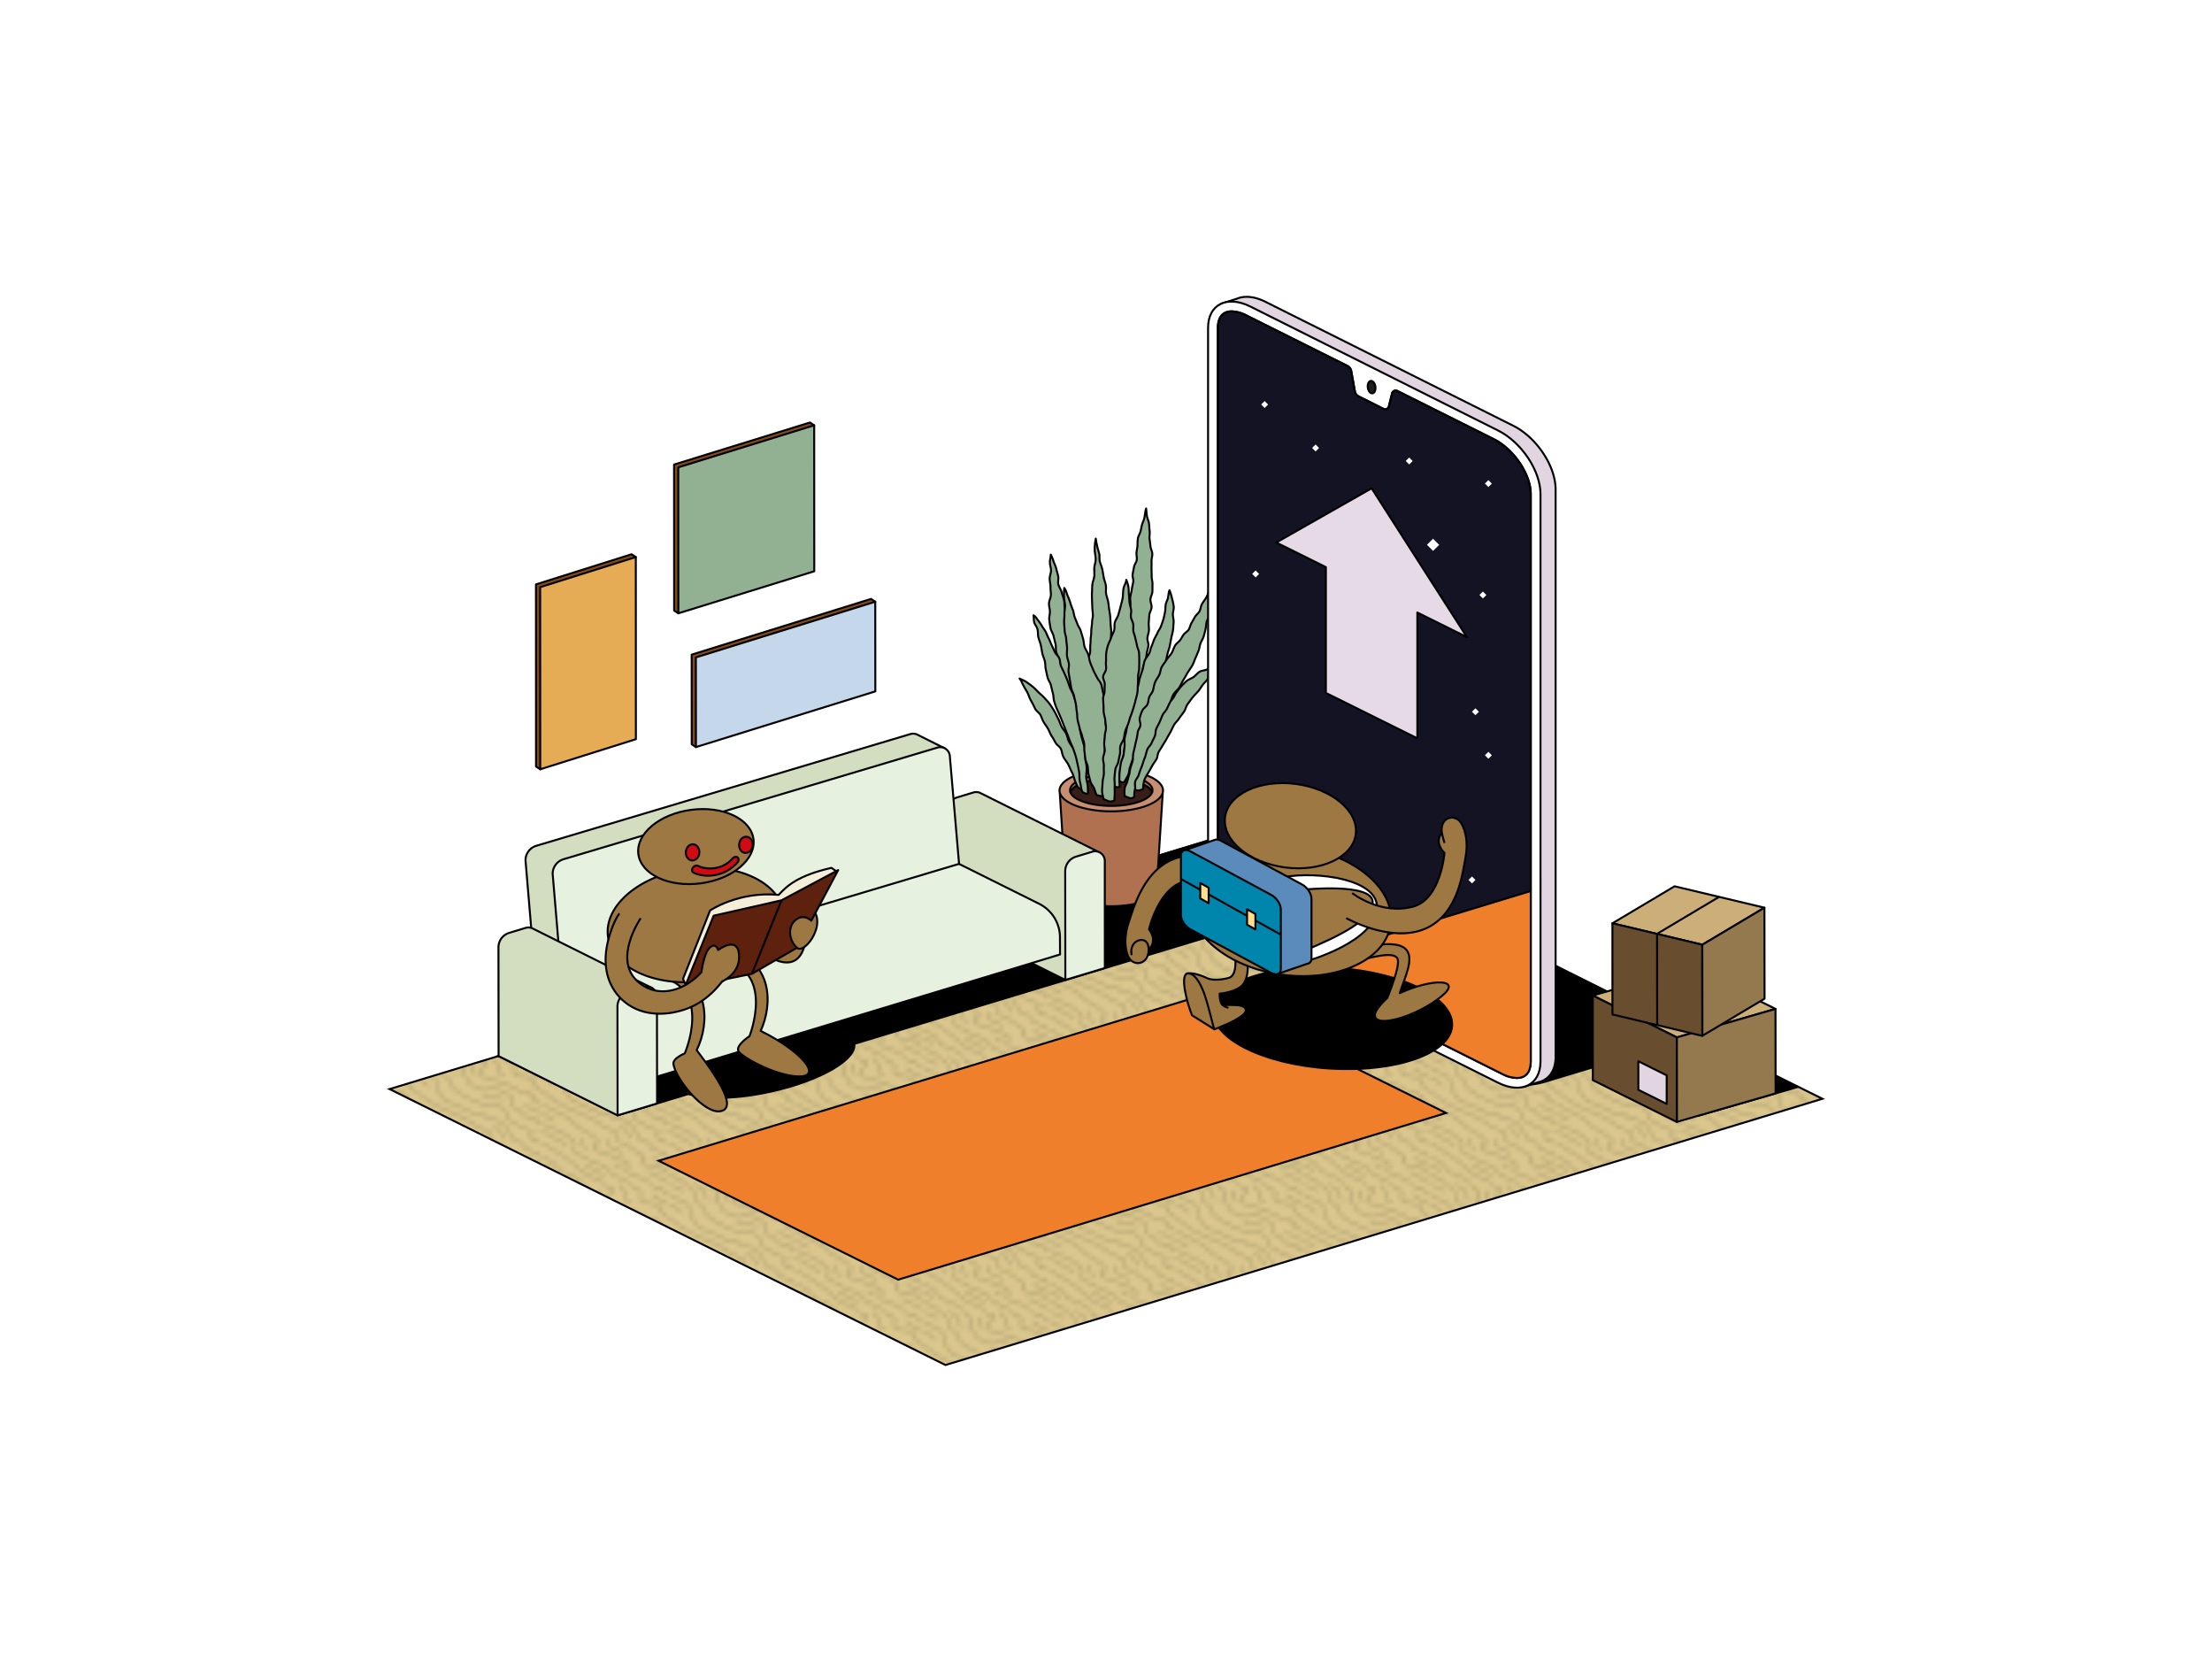 <svg xmlns="http://www.w3.org/2000/svg" xmlns:xlink="http://www.w3.org/1999/xlink" viewBox="0 0 2240.78 1683.13"><defs><style>.cls-1,.cls-17,.cls-2,.cls-3,.cls-36{fill:none;}.cls-1,.cls-10,.cls-11,.cls-12,.cls-13,.cls-14,.cls-15,.cls-17,.cls-18,.cls-19,.cls-20,.cls-22,.cls-24,.cls-25,.cls-26,.cls-27,.cls-28,.cls-29,.cls-3,.cls-30,.cls-31,.cls-32,.cls-33,.cls-34,.cls-35,.cls-36,.cls-37,.cls-5,.cls-7,.cls-8,.cls-9{stroke:#000;}.cls-1,.cls-11,.cls-15,.cls-20,.cls-3,.cls-5,.cls-7,.cls-8{stroke-miterlimit:10;}.cls-1,.cls-10,.cls-11,.cls-12,.cls-13,.cls-14,.cls-15,.cls-17,.cls-18,.cls-19,.cls-20,.cls-22,.cls-24,.cls-25,.cls-26,.cls-27,.cls-28,.cls-29,.cls-30,.cls-31,.cls-32,.cls-33,.cls-34,.cls-35,.cls-36,.cls-37,.cls-5,.cls-7,.cls-8,.cls-9{stroke-width:2px;}.cls-3,.cls-36{stroke-linecap:round;}.cls-3{stroke-width:0.5px;}.cls-4{isolation:isolate;}.cls-5{fill:#dbc78d;}.cls-6{opacity:0.19;mix-blend-mode:multiply;fill:url(#_10_dpi_20_2);}.cls-8{fill:#f07f2c;}.cls-9{fill:#af714f;}.cls-10,.cls-12,.cls-13,.cls-14,.cls-17,.cls-18,.cls-19,.cls-22,.cls-24,.cls-25,.cls-26,.cls-27,.cls-28,.cls-29,.cls-30,.cls-31,.cls-32,.cls-33,.cls-34,.cls-35,.cls-36,.cls-37,.cls-9{stroke-linejoin:round;}.cls-10{fill:#c88e72;}.cls-11{fill:#391d17;}.cls-12{fill:#d3ddbf;}.cls-13{fill:#e7f1e0;}.cls-14{fill:#9e7842;}.cls-15{fill:#d20a11;}.cls-16,.cls-28{fill:#92b193;}.cls-18{fill:#e0d5e0;}.cls-19,.cls-23{fill:#fff;}.cls-20{fill:#131324;}.cls-21{clip-path:url(#clip-path);}.cls-22{fill:#1d1d1b;}.cls-24{fill:#cbae78;}.cls-25{fill:#684e2f;}.cls-26{fill:#94794f;}.cls-27{fill:#884a16;}.cls-29{fill:#e6ab55;}.cls-30{fill:#c5d7ea;}.cls-31{fill:#f4eed8;}.cls-32{fill:#5d210d;}.cls-33{fill:#5a8bba;}.cls-34{fill:#0085ac;}.cls-35{fill:#ffdf8c;}.cls-37{fill:#e6dae7;}</style><pattern id="_10_dpi_20_2" data-name="10 dpi 20% 2" width="28.8" height="28.8" patternTransform="translate(-1503.89 4798.51) scale(4.43)" patternUnits="userSpaceOnUse" viewBox="0 0 28.8 28.8"><rect class="cls-2" width="28.8" height="28.8"/><path class="cls-3" d="M2.75,28.08c.37-.06.71.42,1,.62a3.32,3.32,0,0,1,1.61,2,3.61,3.61,0,0,0,.31,1.53,4.72,4.72,0,0,0,1.28.93c.65.45.51,1.81,1.16,2.26s1.23,1,1.9,1.37A34.67,34.67,0,0,0,14.4,39c1,.41,2.81-.26,3.69.3a10,10,0,0,1,1.71,1.07c.57.56.51,1.1.75,1.81s1.08.92,1.74,1.32a19.14,19.14,0,0,0,1.83,1c.56.27,1.25.4,1.77.7s.25.63,0,1-.48.53.1.83c.28.15.52.3.77.46"/><path class="cls-3" d="M20.75,29c.26.66,1.3.68,1.47,1.45.12.58-.58.82-.32,1.38s1.34.72,2,.84,2,.16,2.4.76c.3.42-.21.8.07,1.13s.87.23,1.14.52.11.39.25.53.55.17.75.47"/><path class="cls-3" d="M5.58,28c0,.8,1.64,1.38,2.07,2s0,1.37.51,2"/><path class="cls-3" d="M17.12,28.42c0,.07,0,.09,0,.14.29.56.94.8,1.14,1.47a1.57,1.57,0,0,1,0,.86c-.16,1,.58,1.15,1.3,1.62"/><path class="cls-3" d="M27.76,21.86c.59.76,1.82,1,2.63,1.49A3.68,3.68,0,0,1,32,25c.64,1,1.61,1.07,2.67,1.49A10,10,0,0,1,37,27.85c.53.4.91,1,1.47,1.34"/><path class="cls-3" d="M26.68,18.53c2.05.6,3.6,1.86,5.4,2.95A26.22,26.22,0,0,1,37,25.32a12.19,12.19,0,0,0,4,2.15c1.22.51,2.1,1.68,3.33,2.06"/><path class="cls-3" d="M26.76,13.78c1.33.5,2.43,1.57,3.81,2a11.41,11.41,0,0,1,4.59,2.72c1.06.93.49,1.1.25,2.11s2,1.35,2.78,1.93c1.36,1,3,1.26,4.45,2.1.81.48,1,1.22,1.68,1.69,1.07.71,2.43,1,3.49,1.75a4.81,4.81,0,0,0,1.95,1"/><path class="cls-3" d="M26.1,8.4c.06.46.39.65.79.95a47.71,47.71,0,0,0,6.26,3.47c2,1,2.34,2,4.24,3.22a14.8,14.8,0,0,1,3.24,2.17c1.32,1.42-.39.83-.72,1.76s3.3,1.71,3.73,1.92c1.23.58,2.85.9,3.94,1.71,1.3.95-.3.86,0,1.81.19.75,2.27,1.23,2.82,1.47A13.63,13.63,0,0,1,52.47,28,10.07,10.07,0,0,0,55,29.53"/><path class="cls-3" d="M28.16,7.22a17.72,17.72,0,0,1,2.21,1.69,28.8,28.8,0,0,0,6.93,3.57A24.26,24.26,0,0,1,42,15.14c1.07.68,2.26,1.07,3.37,1.66.68.36-.16,1.12.29,1.81s2.2.85,2.64,1.41c.85,1.1,3,1.39,3.34,2.82-.61.25-.52.61-.09,1,.85.74,2.42.53,3.44.91a13.38,13.38,0,0,1,2.34,1.55c1,.63,2,1.25,3.05,1.8"/><path class="cls-3" d="M26.05.61c.62-.11,1.61.86,2.11,1.17a26.84,26.84,0,0,0,2.89,1.56,3.54,3.54,0,0,1,1.84,1.25c.42.77-.18,1.82.37,2.4s1.51,2.44,2.37,2.73a38.07,38.07,0,0,1,6.45,3c.78.42,1.49-.78,1.88,0s.65.69,1.3.83a5.93,5.93,0,0,1,3.25,1.37,11.08,11.08,0,0,1,1.19,1.68c.36.61.43,1.34,1,1.78s1.92.29,2.24,1.2c.11.31,0,.31.23.55a6.63,6.63,0,0,0,1.17.65,11,11,0,0,0,1.19.59c.3.12.72.19.91.47"/><path class="cls-3" d="M27.84,16.16a11.69,11.69,0,0,0,1.36.72c.72.42,1.37.86,2.12,1.22s1.56,1.07,2.43,1.44"/><path class="cls-3" d="M24.88,22.58a5.7,5.7,0,0,0,1.53.74c.71.31,1.37.69,2.06,1,.31.15.65.14,1,.27s.72.64,1.17.83"/><path class="cls-3" d="M-1,21.86c.59.76,1.82,1,2.63,1.49A3.68,3.68,0,0,1,3.18,25c.64,1,1.61,1.07,2.67,1.49a10,10,0,0,1,2.31,1.33c.53.4.92,1,1.47,1.34"/><path class="cls-3" d="M-2.12,18.53c2.05.6,3.6,1.86,5.4,2.95a25.9,25.9,0,0,1,4.89,3.84,12.19,12.19,0,0,0,4,2.15c1.22.51,2.1,1.68,3.33,2.06"/><path class="cls-3" d="M-2,13.78c1.33.5,2.43,1.57,3.81,2a11.41,11.41,0,0,1,4.59,2.72c1.06.93.49,1.1.25,2.11s2,1.35,2.78,1.93c1.36,1,3,1.26,4.45,2.1.81.48,1,1.22,1.68,1.69,1.07.71,2.43,1,3.49,1.75a4.81,4.81,0,0,0,1.95,1"/><path class="cls-3" d="M-2.7,8.4c.06.46.39.65.79.95a47.71,47.71,0,0,0,6.26,3.47c2,1,2.34,2,4.24,3.22a14.8,14.8,0,0,1,3.24,2.17c1.32,1.42-.39.83-.72,1.76s3.3,1.71,3.73,1.92c1.23.58,2.85.9,3.94,1.71,1.3.95-.3.86-.05,1.81.19.75,2.27,1.23,2.82,1.47A13.63,13.63,0,0,1,23.67,28a10.07,10.07,0,0,0,2.56,1.57"/><path class="cls-3" d="M-.64,7.22A17.72,17.72,0,0,1,1.57,8.91,28.8,28.8,0,0,0,8.5,12.48a24.26,24.26,0,0,1,4.67,2.66c1.07.68,2.26,1.07,3.37,1.66.68.36-.16,1.12.29,1.81s2.2.85,2.64,1.41c.85,1.1,3,1.39,3.34,2.82-.61.25-.52.61-.09,1,.85.74,2.42.53,3.44.91a13.38,13.38,0,0,1,2.34,1.55c1,.63,2,1.25,3.05,1.8"/><path class="cls-3" d="M-2.75.61c.62-.11,1.61.86,2.12,1.17A25.78,25.78,0,0,0,2.25,3.34,3.54,3.54,0,0,1,4.09,4.59c.42.77-.18,1.82.37,2.4S6,9.43,6.83,9.72a38.07,38.07,0,0,1,6.45,3c.78.42,1.49-.78,1.88,0s.65.69,1.3.83a5.93,5.93,0,0,1,3.25,1.37,11.08,11.08,0,0,1,1.19,1.68c.36.61.43,1.34,1,1.78s1.92.29,2.24,1.2c.11.31,0,.31.23.55a6.63,6.63,0,0,0,1.17.65,12,12,0,0,0,1.19.59c.3.12.72.19.91.47"/><path class="cls-3" d="M2.75-.72c.37-.06.71.42,1,.62a3.32,3.32,0,0,1,1.61,2,3.64,3.64,0,0,0,.31,1.53,4.72,4.72,0,0,0,1.28.93c.65.45.51,1.8,1.16,2.26S9.3,7.61,10,8a34.67,34.67,0,0,0,4.43,2.13c1,.41,2.81-.26,3.69.3a10,10,0,0,1,1.71,1.07c.57.56.51,1.1.75,1.81s1.08.92,1.74,1.32,1.2.7,1.83,1,1.25.4,1.77.7.25.63,0,1-.48.53.1.83c.28.15.52.3.77.46"/><path class="cls-3" d="M9.5.32c.9.5,1.68,1.71,1,2.17s-.83.71,0,1.2c1.14.68.62,1.65,1.84,2.2.75.34,1.51.7,2.28,1a1.31,1.31,0,0,0,1.19,0,3.77,3.77,0,0,1,3.35.32A13.3,13.3,0,0,1,21,8.28a1.12,1.12,0,0,1,.62,1.07c-.08.64-.31,1,.18,1.49a4.54,4.54,0,0,0,1.37.79,1.71,1.71,0,0,1,.72.61c.11.23,0,.39.21.58s.79.21,1.07.35.63.39,1,.53a2,2,0,0,0,.59.12c.4.08.33.16.75.42"/><path class="cls-3" d="M15.21.61c1.06.65-.22,1-.9,2-.57.88-.49,1.09.53,1.37,1.41.38,4.56,1.41,5.93,1.94a6.16,6.16,0,0,1,1.76.92,2.72,2.72,0,0,0,2,.6,2.66,2.66,0,0,1,1.29.38c.33.31.14.82.47,1.21"/><path class="cls-3" d="M20.75.24c.26.66,1.3.68,1.47,1.45.12.58-.58.81-.32,1.38s1.34.72,2,.84,2,.16,2.4.76c.3.42-.21.8.07,1.13s.87.23,1.14.52c.14.14.11.39.25.53s.55.17.75.47"/><path class="cls-3" d="M-1,16.16a11.07,11.07,0,0,0,1.37.72c.71.42,1.36.86,2.11,1.22S4.08,19.17,5,19.54"/><path class="cls-3" d="M23.87,25.87c.3,0,.48.17.73.31.57.31,1.18.52,1.73.87s1.39.8,2.05,1.25a25.15,25.15,0,0,0,3.11,1.57"/><path class="cls-3" d="M5.58-.84c0,.8,1.64,1.38,2.07,2s0,1.37.51,2"/><path class="cls-3" d="M15,8.29a4.38,4.38,0,0,0,1.77.21,5.78,5.78,0,0,1,2.53.7"/><path class="cls-3" d="M17.12-.38c0,.07,0,.09,0,.14.29.56.94.8,1.14,1.47a1.57,1.57,0,0,1,0,.86c-.16,1,.58,1.15,1.3,1.61"/><path class="cls-3" d="M24.66,1.91c.57.43,1.13.87,1.72,1.28s1,.45,1.47.72c1,.49,2.78,1.18,3.19,2.25"/><path class="cls-3" d="M24.66,10.41c1.18,1,2.77,1.31,4,2.17a20.37,20.37,0,0,0,2.22,1.29"/><path class="cls-3" d="M14.33,18.41c.21.46.2,1,.56,1.43a5.09,5.09,0,0,0,1.55.81c.42.21.84.44,1.26.64"/><path class="cls-3" d="M8.41,18.12c0,.36.33.69.4,1.05.14.78,0,.89.6,1.49"/><path class="cls-3" d="M16,23.91a9.58,9.58,0,0,0,1.42,1"/><path class="cls-3" d="M17.45,15.45a3.56,3.56,0,0,1,1.26.91c.41.55.35,1.21,1,1.59"/><path class="cls-3" d="M-3.92,22.58a5.85,5.85,0,0,0,1.53.74c.71.31,1.37.69,2.06,1,.31.15.65.14,1,.27s.72.64,1.17.83"/><path class="cls-3" d="M9.41,24.25c.11.22.37.26.59.35a10.76,10.76,0,0,1,1.6.87,8.4,8.4,0,0,0,1.05.5c.3.14.53.42.84.53"/><path class="cls-3" d="M12.12,1.08c1.09.53.08,1.42.17,2.12"/><path class="cls-3" d="M-29.44,7.22a17.72,17.72,0,0,1,2.21,1.69,28.8,28.8,0,0,0,6.93,3.57,24.26,24.26,0,0,1,4.67,2.66c1.07.68,2.26,1.07,3.37,1.66.68.36-.16,1.12.29,1.81s2.2.85,2.64,1.41c.85,1.1,3,1.39,3.34,2.82-.61.25-.52.61-.09,1,.85.74,2.42.53,3.45.91A13.68,13.68,0,0,1-.3,26.29c1,.63,2,1.25,3.05,1.8"/><path class="cls-3" d="M-4.93,25.87c.3,0,.48.17.73.31.57.31,1.18.52,1.73.87s1.39.8,2.05,1.25a25.15,25.15,0,0,0,3.11,1.57"/><path class="cls-3" d="M-4.14,1.91c.57.43,1.13.87,1.72,1.28a15.56,15.56,0,0,0,1.48.72C0,4.4,1.83,5.09,2.24,6.16"/><path class="cls-3" d="M-4.14,10.41c1.18,1,2.77,1.31,4,2.17a20.37,20.37,0,0,0,2.22,1.29"/><path class="cls-3" d="M27.76-6.94c.59.76,1.82,1,2.63,1.49A3.68,3.68,0,0,1,32-3.77c.64,1,1.61,1.07,2.67,1.49A9.64,9.64,0,0,1,37-.95c.53.4.91,1,1.47,1.34"/><path class="cls-3" d="M26.68-10.27c2.05.6,3.6,1.86,5.4,2.95A26.22,26.22,0,0,1,37-3.48a12,12,0,0,0,4,2.14C42.15-.82,43,.35,44.26.73"/><path class="cls-3" d="M26.76-15c1.33.5,2.43,1.57,3.81,2a11.41,11.41,0,0,1,4.59,2.72c1.06.93.49,1.1.25,2.1s2,1.36,2.78,1.94c1.36,1,3,1.26,4.45,2.1.81.48,1,1.22,1.68,1.69,1.07.71,2.43,1,3.49,1.75a4.81,4.81,0,0,0,1.95,1"/><path class="cls-3" d="M26.1-20.4c.06.46.39.65.79.95A47.71,47.71,0,0,0,33.15-16c2,1.05,2.34,2.05,4.24,3.22a14.8,14.8,0,0,1,3.24,2.17c1.32,1.42-.39.83-.72,1.76s3.3,1.71,3.73,1.92c1.23.58,2.85.9,3.94,1.71,1.3,1-.3.86,0,1.81.19.75,2.27,1.23,2.82,1.47A13.63,13.63,0,0,1,52.47-.84,10.07,10.07,0,0,0,55,.73"/><path class="cls-3" d="M-1-6.94c.59.76,1.82,1,2.63,1.49A3.68,3.68,0,0,1,3.18-3.77c.64,1,1.61,1.07,2.67,1.49A9.64,9.64,0,0,1,8.16-.95c.53.4.92,1,1.47,1.34"/><path class="cls-3" d="M-2.12-10.27c2.05.6,3.6,1.86,5.4,2.95A25.9,25.9,0,0,1,8.17-3.48a12,12,0,0,0,4,2.14c1.22.52,2.1,1.69,3.33,2.07"/><path class="cls-3" d="M-2-15c1.33.5,2.43,1.57,3.81,2a11.41,11.41,0,0,1,4.59,2.72c1.06.93.49,1.1.25,2.1s2,1.36,2.78,1.94c1.36,1,3,1.26,4.45,2.1.81.48,1,1.22,1.68,1.69,1.07.71,2.43,1,3.49,1.75A4.81,4.81,0,0,0,21,.31"/><path class="cls-3" d="M-2.7-20.4c.06.46.39.65.79.95A47.71,47.71,0,0,0,4.35-16c2,1.05,2.34,2.05,4.24,3.22a14.8,14.8,0,0,1,3.24,2.17c1.32,1.42-.39.83-.72,1.76s3.3,1.71,3.73,1.92c1.23.58,2.85.9,3.94,1.71,1.3,1-.3.86-.05,1.81.19.75,2.27,1.23,2.82,1.47A13.63,13.63,0,0,1,23.67-.84,10.07,10.07,0,0,0,26.23.73"/><path class="cls-3" d="M23.87-2.93c.3,0,.48.17.73.31.57.31,1.18.52,1.73.87s1.39.8,2.05,1.25a25.15,25.15,0,0,0,3.11,1.57"/><path class="cls-3" d="M-4.93-2.93c.3,0,.48.17.73.31.57.31,1.18.52,1.73.87S-1.08-.95-.42-.5A25.15,25.15,0,0,0,2.69,1.07"/></pattern><clipPath id="clip-path"><path class="cls-1" d="M1536.45,1091.76a34.19,34.19,0,0,1-14.55-4l-250.76-125.4c-20.29-10.15-37.44-35.57-37.44-55.52V332.13c0-6.31,1.85-16.89,14.18-16.77a34.19,34.19,0,0,1,14.55,4L1365,370.62a7.16,7.16,0,0,1,3.83,5.12l3.69,20.64a7.11,7.11,0,0,0,3.83,5.12l25.14,12.62a3.82,3.82,0,0,0,5.43-2.48l3.28-13.26a3.75,3.75,0,0,1,5.34-2.44l97.7,48.85c20.29,10.15,37.43,35.57,37.43,55.52V1075C1550.62,1081.3,1548.78,1091.87,1536.45,1091.76Z"/></clipPath></defs><title>SignIn</title><g class="cls-4"><g id="Layer_1" data-name="Layer 1"><polygon class="cls-5" points="1846.13 1112.84 957.75 1382.49 394.65 1103.01 1283.03 833.36 1846.13 1112.84"/><polygon class="cls-6" points="1846.13 1112.84 957.75 1382.49 394.65 1103.01 1283.03 833.36 1846.13 1112.84"/><path class="cls-7" d="M981.62,928.76c1.26,17.32,69.18,14.61,151.7-6.06s148.4-51.48,147.15-68.8c-.49-6.68-10.86-10.37-28.14-11.22l-269.85,81.9A8.85,8.85,0,0,0,981.62,928.76Z"/><path class="cls-6" d="M981.62,928.76c1.26,17.32,69.18,14.61,151.7-6.06s148.4-51.48,147.15-68.8c-.49-6.68-10.86-10.37-28.14-11.22l-269.85,81.9A8.85,8.85,0,0,0,981.62,928.76Z"/><polygon class="cls-7" points="1820.7 1101.04 1720.8 1129.9 1635.63 1087.51 1735.54 1058.65 1820.7 1101.04"/><polygon class="cls-8" points="1464.89 1127.24 909.83 1296.05 667.14 1175.6 1222.2 1006.78 1464.89 1127.24"/><ellipse class="cls-7" cx="774.55" cy="1076.72" rx="92.95" ry="29.58" transform="translate(-213.78 192.15) rotate(-12.44)"/><path class="cls-7" d="M1261.25,937.63,626.06,1129.54l-121.14-60,645.19-194.93L1261.89,930A4.13,4.13,0,0,1,1261.25,937.63Z"/><path class="cls-9" d="M1153.33,803.43a121,121,0,0,0-55.2,0h-24.54l6.31,99c1.21,8.66,21.7,15.36,45.83,15.36s44.62-6.7,45.83-15.36l6.3-99Z"/><path class="cls-10" d="M1178.09,801.84c-1.58,11.27-25,19.92-52.36,19.92s-50.79-8.65-52.36-19.92c-1.68-12,21.72-22.28,52.36-22.28S1179.76,789.85,1178.09,801.84Z"/><path class="cls-9" d="M1125.73,788.68c21.61,0,38.69,6.09,41.39,13.77a6.93,6.93,0,0,0,.31-1.23c1.33-9-17.3-16.81-41.7-16.81s-43,7.77-41.7,16.81a6.16,6.16,0,0,0,.31,1.23C1087,794.77,1104.12,788.68,1125.73,788.68Z"/><path class="cls-11" d="M1125.73,816.24c20.74,0,38.62-5.9,41.39-13.79-2.7-7.68-19.78-13.77-41.39-13.77s-38.7,6.09-41.39,13.77C1087.11,810.34,1105,816.24,1125.73,816.24Z"/><path class="cls-12" d="M993.08,803.14h0a9.69,9.69,0,0,0-7-.52l-16.5,5a15.39,15.39,0,0,0-11,14.76l.15,110.1,120.48,60,34.82-129.06Z"/><path class="cls-13" d="M1106.57,862.6l-16.5,5a15.38,15.38,0,0,0-11,14.75l.15,110.11,40-12.06L1119.17,872A9.78,9.78,0,0,0,1106.57,862.6Z"/><path class="cls-13" d="M1052.69,915.38l-114.9-57.2-419.21,127,135.85,67.62.18,40.89,419.22-127-.08-17.48A38,38,0,0,0,1052.69,915.38Z"/><path class="cls-12" d="M929.18,744h0a9.69,9.69,0,0,0-7-.52L543.34,856.6a15.39,15.39,0,0,0-11,14.76l9.29,110.1,27.46,13.64,388-237.16Z"/><path class="cls-13" d="M949.65,757.17,570.8,870.24A15.39,15.39,0,0,0,559.85,885l9.29,110.1,402.4-120.16-9.29-108.42A9.78,9.78,0,0,0,949.65,757.17Z"/><path class="cls-7" d="M1718.32,1049.31l-152.9,46.19a77.45,77.45,0,0,1-57.14-4.83L1271.86,972.54a14.22,14.22,0,0,1,2.23-26.33l148.27-44.78Z"/><path class="cls-14" d="M729.51,972.18c57.07,9.13,29.69,77.32,29.69,77.32s-13.62,8.84-11.38,14.69,37.79,25.63,61.15,26c26,.42.81-26.9-38.43-46.08,12.61-27.54,11.9-70.64-32.08-82"/><path class="cls-14" d="M666.28,988.77c56.77,10.82,27.38,78.16,27.38,78.16s-12.55,4.83-11.46,11c2.78,15.73,30.94,50.07,47.31,47.55s2-28.18-23.76-61.9c13.42-27.15,13.39-71.95-30.23-84.65"/><ellipse class="cls-14" cx="705" cy="936.71" rx="89.87" ry="57.38" transform="translate(-116.13 99.93) rotate(-7.49)"/><ellipse class="cls-14" cx="705" cy="857.39" rx="58.8" ry="37.54" transform="translate(-105.79 99.26) rotate(-7.49)"/><path class="cls-15" d="M727.66,885.54c-9,2.41-18.28,1.58-25.18-1.81-1.6-.79-1.89-3-.65-4.86s3.55-2.79,5.16-2c9.92,4.89,25.74,3.49,35-7.31,1.49-1.73,3.81-2.25,5.18-1.16s1.27,3.39-.22,5.12A38.43,38.43,0,0,1,727.66,885.54Z"/><ellipse class="cls-15" cx="749.25" cy="854.73" rx="8.21" ry="6.84" transform="matrix(0.09, -1, 1, 0.09, -166.55, 1527.97)"/><ellipse class="cls-15" cx="701.57" cy="863.22" rx="8.21" ry="6.84" transform="translate(-218.6 1488.22) rotate(-85.08)"/><path class="cls-12" d="M539.44,940.3h0a9.69,9.69,0,0,0-7-.52l-16.5,5a15.39,15.39,0,0,0-11,14.76l.15,110.1,120.48,60,34.82-129.06Z"/><path class="cls-13" d="M652.92,999.76l-16.49,5a15.38,15.38,0,0,0-10.95,14.75l.15,110.11,40-12.06-.14-108.42A9.78,9.78,0,0,0,652.92,999.76Z"/><path class="cls-16" d="M1109.21,797.19c-.51-2.23-1.64-4.33-2.31-6.52s-1.74-4.22-2.55-6.37-1.2-4.55-2.23-6.56-3.15-3.48-4.17-5.56a69.75,69.75,0,0,1-3-8.4c-1-2.84-1.67-5.76-2.46-8.55-.66-2.31-2.16-4.32-2.88-6.56s-.32-4.87-1-7.15-.87-4.59-1.36-6.95c-.58-2.82-2.65-5.3-3.36-8.08s-.82-5.74-1.59-8.51-.8-5.74-1.54-8.53-2.75-5.23-3.39-8-.62-5.74-1.09-8.59-.88-5.46-1.31-8.22,0-5.61-.49-8.35-1-5.49-1.48-8.21-2.52-5.17-3.1-7.88,0-5.72-.72-8.38-1.35-5.38-2-8-2.58-5.15-3.06-7.86-.9-5.51-1.2-8.26.74-5.59.65-8.38-1.07-5.5-.93-8.31,1.81-5.49,1.91-8.27-.47-5.58-.4-8.36-.86-5.57-.83-8.35,1.34-5.54,1.36-8.32-1.14-5.56-1.14-8.35.92-4.84.91-7.62a30.49,30.49,0,0,1,2.69,6.52c.81,2.48,2.17,4.9,2.77,7.43s1.46,5.23,2,7.59c.68,2.71-.46,5.87.21,8.59s2.63,5.11,3.29,7.82,1.83,5.32,2.47,8,.17,5.7.78,8.43,1.08,5.49,1.67,8.22,1.09,5.48,1.64,8.22.72,5.44,1.25,8.14,1,5.39,1.46,8.09,1,5.39,1.46,8.09,2.38,5.15,2.86,7.85.11,5.55.59,8.26,2.08,5.2,2.56,7.9-.4,5.65.08,8.34c.5,2.87,1.51,5.67,2.09,8.56s1.6,5.64,2.2,8.52.51,5.87,1.08,8.74,2.23,5.56,2.72,8.44-.36,6,0,8.88,1.8,5.52,2.23,8.36,0,5.78.42,8.61,1,5.65,1.17,8.49c.16,2.32,0,4.64.11,6.94s1,4.55,1.27,6.85a66.81,66.81,0,0,0,.66,6.9c.71,3.45,2.86,6.47,3.68,9.86s.07,7.6,1.82,10.33"/><path class="cls-17" d="M1109.21,797.19c-.51-2.23-1.64-4.33-2.31-6.52s-1.74-4.22-2.55-6.37-1.2-4.55-2.23-6.56-3.15-3.48-4.17-5.56a69.75,69.75,0,0,1-3-8.4c-1-2.84-1.67-5.76-2.46-8.55-.66-2.31-2.16-4.32-2.88-6.56s-.32-4.87-1-7.15-.87-4.59-1.36-6.95c-.58-2.82-2.65-5.3-3.36-8.08s-.82-5.74-1.59-8.51-.8-5.74-1.54-8.53-2.75-5.23-3.39-8-.62-5.74-1.09-8.59-.88-5.46-1.31-8.22,0-5.61-.49-8.35-1-5.49-1.48-8.21-2.52-5.17-3.1-7.88,0-5.72-.72-8.38-1.35-5.38-2-8-2.58-5.15-3.06-7.86-.9-5.51-1.2-8.26.74-5.59.65-8.38-1.07-5.5-.93-8.31,1.81-5.49,1.91-8.27-.47-5.58-.4-8.36-.86-5.57-.83-8.35,1.34-5.54,1.36-8.32-1.14-5.56-1.14-8.35.92-4.84.91-7.62a30.49,30.49,0,0,1,2.69,6.52c.81,2.48,2.17,4.9,2.77,7.43s1.46,5.23,2,7.59c.68,2.71-.46,5.87.21,8.59s2.63,5.11,3.29,7.82,1.83,5.32,2.47,8,.17,5.7.78,8.43,1.08,5.49,1.67,8.22,1.09,5.48,1.64,8.22.72,5.44,1.25,8.14,1,5.39,1.46,8.09,1,5.39,1.46,8.09,2.38,5.15,2.86,7.85.11,5.55.59,8.26,2.08,5.2,2.56,7.9-.4,5.65.08,8.34c.5,2.87,1.51,5.67,2.09,8.56s1.6,5.64,2.2,8.52.51,5.87,1.08,8.74,2.23,5.56,2.72,8.44-.36,6,0,8.88,1.8,5.52,2.23,8.36,0,5.78.42,8.61,1,5.65,1.17,8.49c.16,2.32,0,4.64.11,6.94s1,4.55,1.27,6.85a66.81,66.81,0,0,0,.66,6.9c.71,3.45,2.86,6.47,3.68,9.86s.07,7.6,1.82,10.33"/><path class="cls-16" d="M1092.52,798c-1.55-1.93-2.56-4.74-3.54-7.24-1.13-2.9-1.68-6-3.17-8.73s-2.45-5.72-4-8.42-3.77-5-4.94-7.87c-1-2.39-1.13-5.11-2.24-7.36s-3.84-3.67-5.15-5.85-2.33-4.42-3.82-6.52c-1.7-2.38-2.54-5.21-3.88-7.7s-3.19-4.71-4.68-7.21-1.94-5.11-3.32-7.33-4.1-3.7-5.29-6.21c-1.37-2.88-2.77-5.64-4.33-8.39s-2.3-6-3.9-8.71c-1.27-2.17-2.71-4.48-3.91-6.9s-1.9-4.44-3.5-6.36c2.34,1.35,4.51,1.91,6.75,3.45s4.48,3.13,6.58,4.85,3.91,3.8,5.86,5.68,4.14,3.6,5.93,5.62,3.73,4,5.36,6.19a84.65,84.65,0,0,1,4.69,7.26c1.48,2.44,2.6,5.12,3.92,7.65s2.13,5.32,3.38,7.89,3.46,4.66,4.72,7.21,1.48,5.66,2.86,8.16,3,4.87,4.56,7.26c1.76,2.65,4,4.93,5.39,7.61s1.55,6,2.42,9,2.74,5.71,2.9,8.92c.08,1.63-1.81,4.68-1.89,7.6-.09,3.27,1,6.64,2.36,7.48C1096,800.59,1095.39,799,1092.52,798Z"/><path class="cls-17" d="M1092.52,798c-1.55-1.93-2.56-4.74-3.54-7.24-1.13-2.9-1.68-6-3.17-8.73s-2.45-5.72-4-8.42-3.77-5-4.94-7.87c-1-2.39-1.13-5.11-2.24-7.36s-3.84-3.67-5.15-5.85-2.33-4.42-3.82-6.52c-1.7-2.38-2.54-5.21-3.88-7.7s-3.19-4.71-4.68-7.21-1.94-5.11-3.32-7.33-4.1-3.7-5.29-6.21c-1.37-2.88-2.77-5.64-4.33-8.39s-2.3-6-3.9-8.71c-1.27-2.17-2.71-4.48-3.91-6.9s-1.9-4.44-3.5-6.36c2.34,1.35,4.51,1.91,6.75,3.45s4.48,3.13,6.58,4.85,3.91,3.8,5.86,5.68,4.14,3.6,5.93,5.62,3.73,4,5.36,6.19a84.65,84.65,0,0,1,4.69,7.26c1.48,2.44,2.6,5.12,3.92,7.65s2.13,5.32,3.38,7.89,3.46,4.66,4.72,7.21,1.48,5.66,2.86,8.16,3,4.87,4.56,7.26c1.76,2.65,4,4.93,5.39,7.61s1.55,6,2.42,9,2.74,5.71,2.9,8.92c.08,1.63-1.81,4.68-1.89,7.6-.09,3.27,1,6.64,2.36,7.48C1096,800.59,1095.39,799,1092.52,798Z"/><path class="cls-16" d="M1096.51,802.34a24.28,24.28,0,0,1-1.57-6.2c-.37-2.35-1.13-4.71-1.35-7.1s0-5-.42-7.22c-.45-2.62-1-5.24-1.57-7.82s-1.09-5.22-1.81-7.77-1.67-5.05-2.49-7.57-2.25-4.84-3.15-7.33-1.88-5-2.84-7.42c-1.1-2.81-2.24-5.62-3.35-8.45s-2.18-5.64-3.34-8.44-2.44-5.54-3.69-8.29a77.89,77.89,0,0,1-2.89-8c-.9-2.69-.7-5.66-1.41-8.39s-1.37-5.44-2-8.19-2.66-5.13-3.38-7.88-1.2-5.49-1.84-8.21-.35-5.67-1-8.41-2-5.3-2.54-8-.92-5.54-1.53-8.27-1.81-5.33-2.46-8.05-.22-5.72-1-8.43c-.63-2.29-2.6-4.25-3.19-6.57s-.34-4.81-.76-7.15c1.46.69,2.88,2.67,4.37,4.71a62.56,62.56,0,0,1,3.77,5.38c1.16,2.17,2.78,4.08,4,6.23s1.93,4.58,3.11,6.75,1.93,4.53,3,6.76,2.17,4.77,3.28,7.16,3.51,4.16,4.59,6.57.71,5.42,1.74,7.84,2.35,4.7,3.35,7.13,2.17,4.79,3.11,7.24,1.73,5,2.62,7.43,2.61,4.67,3.43,7.15,1.74,5,2.5,7.49c.87,2.87.88,6,1.49,8.84s1.24,5.81,1.68,8.74.54,5.9.89,8.85a70.49,70.49,0,0,0,1.38,7.37c.55,2.43,1.34,4.83,2,7.25s1.68,4.83,2.12,7.25c.56,3.15-.06,6.32.2,9.3s1.19,6.11,1.25,9.19-.5,6.08-.5,9.24c0,1.84,1,4.86,1.41,8s.28,6.37.46,8.17C1099.91,804.84,1099.31,803.17,1096.51,802.34Z"/><path class="cls-17" d="M1096.51,802.34a24.28,24.28,0,0,1-1.57-6.2c-.37-2.35-1.13-4.71-1.35-7.1s0-5-.42-7.22c-.45-2.62-1-5.24-1.57-7.82s-1.09-5.22-1.81-7.77-1.67-5.05-2.49-7.57-2.25-4.84-3.15-7.33-1.88-5-2.84-7.42c-1.1-2.81-2.24-5.62-3.35-8.45s-2.18-5.64-3.34-8.44-2.44-5.54-3.69-8.29a77.89,77.89,0,0,1-2.89-8c-.9-2.69-.7-5.66-1.41-8.39s-1.37-5.44-2-8.19-2.66-5.13-3.38-7.88-1.2-5.49-1.84-8.21-.35-5.67-1-8.41-2-5.3-2.54-8-.92-5.54-1.53-8.27-1.81-5.33-2.46-8.05-.22-5.72-1-8.43c-.63-2.29-2.6-4.25-3.19-6.57s-.34-4.81-.76-7.15c1.46.69,2.88,2.67,4.37,4.71a62.56,62.56,0,0,1,3.77,5.38c1.16,2.17,2.78,4.08,4,6.23s1.93,4.58,3.11,6.75,1.93,4.53,3,6.76,2.17,4.77,3.28,7.16,3.51,4.16,4.59,6.57.71,5.42,1.74,7.84,2.35,4.7,3.35,7.13,2.17,4.79,3.11,7.24,1.73,5,2.62,7.43,2.61,4.67,3.43,7.15,1.74,5,2.5,7.49c.87,2.87.88,6,1.49,8.84s1.24,5.81,1.68,8.74.54,5.9.89,8.85a70.49,70.49,0,0,0,1.38,7.37c.55,2.43,1.34,4.83,2,7.25s1.68,4.83,2.12,7.25c.56,3.15-.06,6.32.2,9.3s1.19,6.11,1.25,9.19-.5,6.08-.5,9.24c0,1.84,1,4.86,1.41,8s.28,6.37.46,8.17C1099.91,804.84,1099.31,803.17,1096.51,802.34Z"/><path class="cls-16" d="M1114.8,792.43c.1-2.56-1.25-5.14-1.29-7.7s-.48-5.07-.64-7.63-.23-5.08-.48-7.63.06-5.14-.27-7.68-.33-5.12-.7-7.65-2-4.88-2.36-7.4-.77-5.06-1.2-7.58-.4-5.13-.82-7.65,0-5.18-.42-7.7-1.21-5-1.55-7.53-.68-5.08-1-7.62-1.42-5.24-1.63-7.93.69-5.41.56-8.1-.43-5.33-.48-8,.27-5.35.31-8-1.06-5.41-.93-8.08,2.18-5.23,2.41-7.89-.08-5.39.26-8,.08-5.43.53-8c.43-2.45.24-4.87.45-7.25s.68-4.81.73-7.22.88-4.86.83-7.29-.49-4.84-.58-7.29-.21-4.83-.27-7.3c-.08-2.76-.25-5.52-.07-8.25s.11-5.52.42-8.24,1.6-5.34,1.9-8.07-.11-5.49,0-8.24c.16-3.1,1.47-6.19,1.44-9.3s-1-6.2-1-9.3a49.89,49.89,0,0,1,1.09-11.42,67.1,67.1,0,0,0,1.41,7.53c.51,2.55,1.32,5,2,7.52s0,5.36.62,7.89c.69,2.71,1.92,5.27,2.52,8s1,5.5,1.48,8.24,1.68,5.37,2.16,8.12-.2,5.7.25,8.46,1.62,5.39,2.08,8.15c.41,2.46.67,4.94,1,7.43s.9,4.93,1.09,7.43.27,5,.39,7.5.54,5,.62,7.49-.25,5-.19,7.52,1,5,1.06,7.49-.63,5-.55,7.51c.09,2.66.38,5.3.38,7.92s-1.11,5.25-1.21,7.88,1.19,5.34,1,8-2.11,5.09-2.4,7.72,0,5.27-.4,7.9.53,5.58.16,8.26-1.48,5.3-1.8,8-.77,5.4-1,8.1.1,5.47-.12,8.18-.93,5.37-1.09,8.09-.76,5.41-.84,8.14-.76,5.43-.76,8.17.31,5.64.17,8.61.44,5.77.36,8.66.67,5.74.85,8.56-1.3,6.13-.61,8.83"/><path class="cls-17" d="M1114.8,792.43c.1-2.56-1.25-5.14-1.29-7.7s-.48-5.07-.64-7.63-.23-5.08-.48-7.63.06-5.14-.27-7.68-.33-5.12-.7-7.65-2-4.88-2.36-7.4-.77-5.06-1.2-7.58-.4-5.13-.82-7.65,0-5.18-.42-7.7-1.21-5-1.55-7.53-.68-5.08-1-7.62-1.42-5.24-1.63-7.93.69-5.41.56-8.1-.43-5.33-.48-8,.27-5.35.31-8-1.06-5.41-.93-8.08,2.18-5.23,2.41-7.89-.08-5.39.26-8,.08-5.43.53-8c.43-2.45.24-4.87.45-7.25s.68-4.81.73-7.22.88-4.86.83-7.29-.49-4.84-.58-7.29-.21-4.83-.27-7.3c-.08-2.76-.25-5.52-.07-8.25s.11-5.52.42-8.24,1.6-5.34,1.9-8.07-.11-5.49,0-8.24c.16-3.1,1.47-6.19,1.44-9.3s-1-6.2-1-9.3a49.89,49.89,0,0,1,1.09-11.42,67.1,67.1,0,0,0,1.41,7.53c.51,2.55,1.32,5,2,7.52s0,5.36.62,7.89c.69,2.71,1.92,5.27,2.52,8s1,5.5,1.48,8.24,1.68,5.37,2.16,8.12-.2,5.7.25,8.46,1.62,5.39,2.08,8.15c.41,2.46.67,4.94,1,7.43s.9,4.93,1.09,7.43.27,5,.39,7.5.54,5,.62,7.49-.25,5-.19,7.52,1,5,1.06,7.49-.63,5-.55,7.51c.09,2.66.38,5.3.38,7.92s-1.11,5.25-1.21,7.88,1.19,5.34,1,8-2.11,5.09-2.4,7.72,0,5.27-.4,7.9.53,5.58.16,8.26-1.48,5.3-1.8,8-.77,5.4-1,8.1.1,5.47-.12,8.18-.93,5.37-1.09,8.09-.76,5.41-.84,8.14-.76,5.43-.76,8.17.31,5.64.17,8.61.44,5.77.36,8.66.67,5.74.85,8.56-1.3,6.13-.61,8.83"/><path class="cls-16" d="M1126.8,794.59c0-2.48.07-5.64.14-8.1s.13-5,.25-7.41,1.28-4.88,1.43-7.35.09-4.93.24-7.4-.65-5-.5-7.45,1.59-4.85,1.71-7.33-.58-5.26-.52-7.86.35-5.22.38-7.83-.17-5.22-.13-7.83.61-5.19.72-7.8.15-5.2.35-7.81.45-5.16.8-7.77-.11-5.45.29-8.11,1.33-5.24,1.76-7.89.75-5.33,1.19-8,1-5.29,1.44-7.95.09-5.59.51-8.32,2.16-5.28,2.56-8-.16-5.61.22-8.36,1-5.45,1.38-8.19.31-5.55.65-8.29,2.1-5.33,2.43-8.08.63-5.51,1-8.26-.42-5.62-.1-8.37,1.26-5.43,1.58-8.18c.29-2.47,1-4.87,1.4-7.35s-1-5.22-.61-7.69,1-4.9,1.38-7.37,2.45-4.69,2.8-7.16-.51-5.11-.26-7.59.94-4.94,1-7.43a47.31,47.31,0,0,1,.46-7.06c.44-2.31,1.94-4.36,2.57-6.63s.9-4.64,1.54-6.9,1.79-4.44,2.31-6.73c.76-3.33.81-6.57,1.86-9.76.31,2.57.4,4.8.8,7.38s1.66,5,2.08,7.55.31,5.21.68,7.78-.34,5.25-.08,7.83.72,5.08.91,7.63,1.76,5,1.89,7.6-.89,5.17-.81,7.74,0,5.12,0,7.68.2,5.13.17,7.69.9,5.15.83,7.72,0,5.14-.11,7.71-1.85,5.16-2,7.78,1.37,5.35,1.17,8-2,5.1-2.27,7.72-.38,5.23-.6,7.84.38,5.3.16,7.92-1.33,5.16-1.51,7.78,1.27,5.11,1,7.6-1.22,4.88-1.6,7.35-.59,5-1,7.41-2.27,4.63-2.78,7.06-.4,5-.94,7.44-1,4.88-1.61,7.29c-.64,2.81-2,5.45-2.65,8.25s-.76,5.73-1.44,8.53-1.86,5.47-2.54,8.27-1.31,5.61-2,8.4-.92,5.7-1.58,8.51c-.59,2.54-1.49,5-2.12,7.56s-.72,5.21-1.34,7.75-1.66,5-2.22,7.55-.49,5.24-.93,7.81-1.43,5.24-2,8-1.09,5.38-1.59,8.11-.69,5.5-1,8.2a57.59,57.59,0,0,0,.33,9C1131.64,798.72,1129.58,796.41,1126.8,794.59Z"/><path class="cls-17" d="M1126.8,794.59c0-2.48.07-5.64.14-8.1s.13-5,.25-7.41,1.28-4.88,1.43-7.35.09-4.93.24-7.4-.65-5-.5-7.45,1.59-4.85,1.71-7.33-.58-5.26-.52-7.86.35-5.22.38-7.83-.17-5.22-.13-7.83.61-5.19.72-7.8.15-5.2.35-7.81.45-5.16.8-7.77-.11-5.45.29-8.11,1.33-5.24,1.76-7.89.75-5.33,1.19-8,1-5.29,1.44-7.95.09-5.59.51-8.32,2.16-5.28,2.56-8-.16-5.61.22-8.36,1-5.45,1.38-8.19.31-5.55.65-8.29,2.1-5.33,2.43-8.08.63-5.51,1-8.26-.42-5.62-.1-8.37,1.26-5.43,1.58-8.18c.29-2.47,1-4.87,1.4-7.35s-1-5.22-.61-7.69,1-4.9,1.38-7.37,2.45-4.69,2.8-7.16-.51-5.11-.26-7.59.94-4.94,1-7.43a47.31,47.31,0,0,1,.46-7.06c.44-2.31,1.94-4.36,2.57-6.63s.9-4.64,1.54-6.9,1.79-4.44,2.31-6.73c.76-3.33.81-6.57,1.86-9.76.31,2.57.4,4.8.8,7.38s1.66,5,2.08,7.55.31,5.21.68,7.78-.34,5.25-.08,7.83.72,5.08.91,7.63,1.76,5,1.89,7.6-.89,5.17-.81,7.74,0,5.12,0,7.68.2,5.13.17,7.69.9,5.15.83,7.72,0,5.14-.11,7.71-1.85,5.16-2,7.78,1.37,5.35,1.17,8-2,5.1-2.27,7.72-.38,5.23-.6,7.84.38,5.3.16,7.92-1.33,5.16-1.51,7.78,1.27,5.11,1,7.6-1.22,4.88-1.6,7.35-.59,5-1,7.41-2.27,4.63-2.78,7.06-.4,5-.94,7.44-1,4.88-1.61,7.29c-.64,2.81-2,5.45-2.65,8.25s-.76,5.73-1.44,8.53-1.86,5.47-2.54,8.27-1.31,5.61-2,8.4-.92,5.7-1.58,8.51c-.59,2.54-1.49,5-2.12,7.56s-.72,5.21-1.34,7.75-1.66,5-2.22,7.55-.49,5.24-.93,7.81-1.43,5.24-2,8-1.09,5.38-1.59,8.11-.69,5.5-1,8.2a57.59,57.59,0,0,0,.33,9C1131.64,798.72,1129.58,796.41,1126.8,794.59Z"/><path class="cls-16" d="M1134,790.89a67.65,67.65,0,0,1,.22-9.2c.43-3,.75-6.05,1.3-9s2.39-5.82,2.78-8.75c.34-2.63.59-5.26.87-7.88s-.22-5.34.08-7.95,1.31-5.15,1.73-7.75.73-5.21,1.35-7.78a74.68,74.68,0,0,1,2.56-7.46,76.14,76.14,0,0,0,2.17-7.51c.6-2.52-.31-5.35.19-7.89s1.78-4.93,2.36-7.45,2.3-4.67,3.13-7.14c1-2.8,1.13-5.87,2-8.7s1.87-5.6,2.79-8.42,1-5.93,2-8.7,3.43-5,4.68-7.66c1.06-2.27,1.3-4.9,2.35-7.13s1.66-4.72,2.68-7,2.4-4.37,3.35-6.65,2.67-4.3,3.52-6.64,1.71-4.7,2.42-7.09,1.13-4.86,1.66-7.31c.46-2.19.24-4.74.63-7.24s1.76-4.56,2.3-6.87c.57-2.46.58-5.88,1.62-7.89a51.2,51.2,0,0,1,2.59,8.47,55.37,55.37,0,0,1,1.65,7.94c.28,2.66-.83,5.38-.84,8.1s1,5.41.75,8.11-.28,5.43-.66,8.09-1.3,5.31-1.77,7.92-1,5.38-1.51,7.95-1.63,5.06-2.23,7.64-1.14,5.16-1.81,7.73-.33,5.4-1,8-1.39,5.12-2.12,7.67-1.4,5.11-2.11,7.66-1.38,5.11-2.06,7.67-1.92,5-2.53,7.55-1.53,5.1-2,7.7-.35,5.61-1.12,8.28-2.89,4.86-3.83,7.47-2.07,5.08-3.13,7.64-2.07,5.09-3.23,7.61-1.32,5.48-2.52,8-2.23,5.07-3.43,7.55-3.37,4.26-4.41,6.66-1.63,5-2.6,7.46-.85,5.31-1.77,7.76-2.71,4.58-3.64,7C1137.21,793.22,1136.21,792.4,1134,790.89Z"/><path class="cls-17" d="M1134,790.89a67.65,67.65,0,0,1,.22-9.2c.43-3,.75-6.05,1.3-9s2.39-5.82,2.78-8.75c.34-2.63.59-5.26.87-7.88s-.22-5.34.08-7.95,1.31-5.15,1.73-7.75.73-5.21,1.35-7.78a74.68,74.68,0,0,1,2.56-7.46,76.14,76.14,0,0,0,2.17-7.51c.6-2.52-.31-5.35.19-7.89s1.78-4.93,2.36-7.45,2.3-4.67,3.13-7.14c1-2.8,1.13-5.87,2-8.7s1.87-5.6,2.79-8.42,1-5.93,2-8.7,3.43-5,4.68-7.66c1.06-2.27,1.3-4.9,2.35-7.13s1.66-4.72,2.68-7,2.4-4.37,3.35-6.65,2.67-4.3,3.52-6.64,1.71-4.7,2.42-7.09,1.13-4.86,1.66-7.31c.46-2.19.24-4.74.63-7.24s1.76-4.56,2.3-6.87c.57-2.46.58-5.88,1.62-7.89a51.2,51.2,0,0,1,2.59,8.47,55.37,55.37,0,0,1,1.65,7.94c.28,2.66-.83,5.38-.84,8.1s1,5.41.75,8.11-.28,5.43-.66,8.09-1.3,5.31-1.77,7.92-1,5.38-1.51,7.95-1.63,5.06-2.23,7.64-1.14,5.16-1.81,7.73-.33,5.4-1,8-1.39,5.12-2.12,7.67-1.4,5.11-2.11,7.66-1.38,5.11-2.06,7.67-1.92,5-2.53,7.55-1.53,5.1-2,7.7-.35,5.61-1.12,8.28-2.89,4.86-3.83,7.47-2.07,5.08-3.13,7.64-2.07,5.09-3.23,7.61-1.32,5.48-2.52,8-2.23,5.07-3.43,7.55-3.37,4.26-4.41,6.66-1.63,5-2.6,7.46-.85,5.31-1.77,7.76-2.71,4.58-3.64,7C1137.21,793.22,1136.21,792.4,1134,790.89Z"/><path class="cls-16" d="M1158,799.28a25.13,25.13,0,0,1,1.4-9.52c1.08-3,3-5.6,4.41-8.09,1.23-2.16,2.4-4.35,3.64-6.49s2.82-4.1,4.06-6.25,1-5.16,2.2-7.31,2.68-4.17,3.88-6.34,2.68-4.17,3.85-6.37c1.32-2.46,2.77-4.85,4.13-7.29s2.38-5.08,3.79-7.49,3.73-4.28,5.2-6.65,3.37-4.45,4.92-6.78,2-5.37,3.67-7.63,3.25-4.57,5-6.76,3.8-4.12,5.65-6.23c1.62-1.86,2.79-4,4.23-6s3.34-3.64,4.8-5.62,2.26-4.52,3.91-6.36,4-2.93,5.55-4.75,2.26-4.26,3.65-6.26c1.91-2.77,5.48-5,6.48-8.08a61.28,61.28,0,0,1-6.11,5.37c-2.15,1.6-4,3.69-6.35,5.13s-4.55,3-6.89,4.32-5.6,1.17-7.91,2.56-4,3.86-6.18,5.39-5.08,2.33-7.1,4.11a70.07,70.07,0,0,0-5.27,5.21c-1.66,1.8-3,3.89-4.55,5.81s-2.36,4.35-3.78,6.34-3.45,3.55-4.85,5.55-1.74,4.78-3.19,6.75-4.32,2.82-5.88,4.71c-1.92,2.34-2.31,5.56-3.88,7.75a50.54,50.54,0,0,0-4.64,7,44.6,44.6,0,0,0-3.3,7.76c-.63,2.2-2.17,4.13-3.23,6.28s-2.4,4.11-3.38,6.22-.76,4.76-1.15,7c-.43,2.53-2.15,5-2.73,7.84-.54,2.63.29,5.63-.26,8.35s-1.77,5.29-2.21,7.94c-.46,2.84-.69,5.42-.89,8C1152.13,801.77,1153.49,800.62,1158,799.28Z"/><path class="cls-17" d="M1158,799.28a25.13,25.13,0,0,1,1.4-9.52c1.08-3,3-5.6,4.41-8.09,1.23-2.16,2.4-4.35,3.64-6.49s2.82-4.1,4.06-6.25,1-5.16,2.2-7.31,2.68-4.17,3.88-6.34,2.68-4.17,3.85-6.37c1.32-2.46,2.77-4.85,4.13-7.29s2.38-5.08,3.79-7.49,3.73-4.28,5.2-6.65,3.37-4.45,4.92-6.78,2-5.37,3.67-7.63,3.25-4.57,5-6.76,3.8-4.12,5.65-6.23c1.62-1.86,2.79-4,4.23-6s3.34-3.64,4.8-5.62,2.26-4.52,3.91-6.36,4-2.93,5.55-4.75,2.26-4.26,3.65-6.26c1.91-2.77,5.48-5,6.48-8.08a61.28,61.28,0,0,1-6.11,5.37c-2.15,1.6-4,3.69-6.35,5.13s-4.55,3-6.89,4.32-5.6,1.17-7.91,2.56-4,3.86-6.18,5.39-5.08,2.33-7.1,4.11a70.07,70.07,0,0,0-5.27,5.21c-1.66,1.8-3,3.89-4.55,5.81s-2.36,4.35-3.78,6.34-3.45,3.55-4.85,5.55-1.74,4.78-3.19,6.75-4.32,2.82-5.88,4.71c-1.92,2.34-2.31,5.56-3.88,7.75a50.54,50.54,0,0,0-4.64,7,44.6,44.6,0,0,0-3.3,7.76c-.63,2.2-2.17,4.13-3.23,6.28s-2.4,4.11-3.38,6.22-.76,4.76-1.15,7c-.43,2.53-2.15,5-2.73,7.84-.54,2.63.29,5.63-.26,8.35s-1.77,5.29-2.21,7.94c-.46,2.84-.69,5.42-.89,8C1152.13,801.77,1153.49,800.62,1158,799.28Z"/><path class="cls-16" d="M1139.32,806.31a37.25,37.25,0,0,1,0-7.9c.34-2.33,1.92-4.44,2.57-6.76s1.18-4.63,1.91-6.87.75-4.83,1.38-7.06c.67-2.39,1.64-4.69,2.17-7.11s.18-5,.66-7.46,1.15-4.84,1.67-7.27,1-4.9,1.67-7.3a57.75,57.75,0,0,0,1.17-7c.34-2.36,2.41-4.5,2.72-6.88s-1.2-5.07-.69-7.4a40.8,40.8,0,0,1,2.6-7.56c1-2.34,3.92-3.87,5.14-6.2s1-5.38,2-7.7,3.19-4.45,3.81-6.89c.69-2.69,1-5.51,2.09-8.15s2.91-4.8,4.17-7.33,1.22-5.71,2.61-8.16,3.3-4.61,4.76-7,3.6-4.42,5.06-6.77,2.15-5.33,3.55-7.69c1.21-2,3.42-3.38,4.89-5.22s2.41-4.12,3.89-6,3.9-3.05,5.12-5.07,1.56-4.53,2.74-6.55,2.28-4.09,3.47-6.11,3.23-3.51,4.47-5.5c1.34-2.18,1.36-5.22,2.66-7.55s3-4.32,4.31-6.6,2.11-4.92,3.52-7.1,4.13-4.6,5.77-6.57c-1.84,1.84-2.28,5.31-2.51,7.84-.24,2.7.29,5.53-.22,8.21s-1.25,5.34-1.92,8c-.63,2.45-.68,5-1.2,7.44s-2.58,4.6-3.08,7.06-.53,5-1.12,7.45-1.13,4.85-1.9,7.27-2.32,4.63-3.18,7-1,5.1-2,7.47-1.94,4.75-3,7.09-1.78,4.83-3,7.13c-1.37,2.59-3.24,4.9-4.76,7.41s-2.83,5.14-4.42,7.59-2.63,5.28-4.23,7.74-4.23,4.23-5.76,6.74-2.13,5.5-3.53,8.09c-1.2,2.24-2.18,4.55-3.31,6.81s-3.29,4-4.36,6.33-1.92,4.7-2.94,7-2.4,4.48-3.39,6.81-.57,5.25-1.54,7.59-2.28,4.53-3.24,6.88-3.32,4.1-4.29,6.45c-1.14,2.78-1.47,5.95-2.71,8.76s-1.88,5.81-3,8.64-2.23,5.64-3.07,8.54c-.61,2.12-2.76,4.13-3.51,6.65-.69,2.33.26,5.16-.2,7.53a32.26,32.26,0,0,0-.78,7.91C1145.38,809.94,1143.58,807.76,1139.32,806.31Z"/><path class="cls-17" d="M1139.32,806.31a37.25,37.25,0,0,1,0-7.9c.34-2.33,1.92-4.44,2.57-6.76s1.18-4.63,1.91-6.87.75-4.83,1.38-7.06c.67-2.39,1.64-4.69,2.17-7.11s.18-5,.66-7.46,1.15-4.84,1.67-7.27,1-4.9,1.67-7.3a57.75,57.75,0,0,0,1.17-7c.34-2.36,2.41-4.5,2.72-6.88s-1.2-5.07-.69-7.4a40.8,40.8,0,0,1,2.6-7.56c1-2.34,3.92-3.87,5.14-6.2s1-5.38,2-7.7,3.19-4.45,3.81-6.89c.69-2.69,1-5.51,2.09-8.15s2.91-4.8,4.17-7.33,1.22-5.71,2.61-8.16,3.3-4.61,4.76-7,3.6-4.42,5.06-6.77,2.15-5.33,3.55-7.69c1.21-2,3.42-3.38,4.89-5.22s2.41-4.12,3.89-6,3.9-3.05,5.12-5.07,1.56-4.53,2.74-6.55,2.28-4.09,3.47-6.11,3.23-3.51,4.47-5.5c1.34-2.18,1.36-5.22,2.66-7.55s3-4.32,4.31-6.6,2.11-4.92,3.52-7.1,4.13-4.6,5.77-6.57c-1.84,1.84-2.28,5.31-2.51,7.84-.24,2.7.29,5.53-.22,8.21s-1.25,5.34-1.92,8c-.63,2.45-.68,5-1.2,7.44s-2.58,4.6-3.08,7.06-.53,5-1.12,7.45-1.13,4.85-1.9,7.27-2.32,4.63-3.18,7-1,5.1-2,7.47-1.94,4.75-3,7.09-1.78,4.83-3,7.13c-1.37,2.59-3.24,4.9-4.76,7.41s-2.83,5.14-4.42,7.59-2.63,5.28-4.23,7.74-4.23,4.23-5.76,6.74-2.13,5.5-3.53,8.09c-1.2,2.24-2.18,4.55-3.31,6.81s-3.29,4-4.36,6.33-1.92,4.7-2.94,7-2.4,4.48-3.39,6.81-.57,5.25-1.54,7.59-2.28,4.53-3.24,6.88-3.32,4.1-4.29,6.45c-1.14,2.78-1.47,5.95-2.71,8.76s-1.88,5.81-3,8.64-2.23,5.64-3.07,8.54c-.61,2.12-2.76,4.13-3.51,6.65-.69,2.33.26,5.16-.2,7.53a32.26,32.26,0,0,0-.78,7.91C1145.38,809.94,1143.58,807.76,1139.32,806.31Z"/><path class="cls-16" d="M1111,805.35c-1.28-2.31-1.63-4.39-2.62-6.79s-3-4.47-3.71-7-1.42-5.06-2-7.6-.4-5.25-.86-7.82-2-5-2.36-7.57-.54-5.21-.93-7.79.18-5.34-.27-7.9-1.52-5.06-2.1-7.59c-.61-2.68-1.9-5.22-2.49-7.9s-1.43-5.33-2-8-.26-5.57-.81-8.26-.46-5.52-1-8.21-1.33-5.35-1.84-8.05-2.3-5.17-2.79-7.87-.91-5.44-1.37-8.15-.94-5.43-1.38-8.14.75-5.69.34-8.4-1.64-5.46-1.95-8.28.29-5.68.07-8.5-.7-5.6-.86-8.42-1.46-5.59-1.58-8.4-.41-5.65-.52-8.46.44-5.68.32-8.49.8-5.93.61-8.86-1-5.8-1.08-8.73a61.44,61.44,0,0,1,.3-8.68c1.66,2.08,2.16,4.66,3.14,7.23a78.19,78.19,0,0,1,2.9,7.52c.74,2.72,1.81,5.26,2.7,7.62s.95,5,1.86,7.28,1.85,4.6,2.73,6.92,2.52,4.38,3.29,6.72c.87,2.66,1.55,5.38,2.38,8s.74,5.62,1.57,8.28,2.77,5,3.65,7.63,1.07,5.54,2,8.17,2.09,5.19,3.19,7.77,2.47,5,3.75,7.52,3.26,4.36,4.17,6.77,1.12,5.22,1.79,7.72.9,5.17,1.35,7.74.22,5.22.47,7.82,1.32,5.14,1.41,7.76-.34,5.23-.37,7.85.74,5.26.63,7.87-1.12,5.19-1.26,7.8.1,5.25,0,7.86-.41,5.22-.52,7.83-.3,5.24-.34,7.84.91,5.22,1,7.83-1.37,5.33-1.13,7.93c.29,3.11,1.54,6.08,1.87,9.15a75.57,75.57,0,0,1,.21,8.8C1116.69,807.88,1116,806,1111,805.35Z"/><path class="cls-17" d="M1111,805.35c-1.28-2.31-1.63-4.39-2.62-6.79s-3-4.47-3.71-7-1.42-5.06-2-7.6-.4-5.25-.86-7.82-2-5-2.36-7.57-.54-5.21-.93-7.79.18-5.34-.27-7.9-1.52-5.06-2.1-7.59c-.61-2.68-1.9-5.22-2.49-7.9s-1.43-5.33-2-8-.26-5.57-.81-8.26-.46-5.52-1-8.21-1.33-5.35-1.84-8.05-2.3-5.17-2.79-7.87-.91-5.44-1.37-8.15-.94-5.43-1.38-8.14.75-5.69.34-8.4-1.64-5.46-1.95-8.28.29-5.68.07-8.5-.7-5.6-.86-8.42-1.46-5.59-1.58-8.4-.41-5.65-.52-8.46.44-5.68.32-8.49.8-5.93.61-8.86-1-5.8-1.08-8.73a61.44,61.44,0,0,1,.3-8.68c1.66,2.08,2.16,4.66,3.14,7.23a78.19,78.19,0,0,1,2.9,7.52c.74,2.72,1.81,5.26,2.7,7.62s.95,5,1.86,7.28,1.85,4.6,2.73,6.92,2.52,4.38,3.29,6.72c.87,2.66,1.55,5.38,2.38,8s.74,5.62,1.57,8.28,2.77,5,3.65,7.63,1.07,5.54,2,8.17,2.09,5.19,3.19,7.77,2.47,5,3.75,7.52,3.26,4.36,4.17,6.77,1.12,5.22,1.79,7.72.9,5.17,1.35,7.74.22,5.22.47,7.82,1.32,5.14,1.41,7.76-.34,5.23-.37,7.85.74,5.26.63,7.87-1.12,5.19-1.26,7.8.1,5.25,0,7.86-.41,5.22-.52,7.83-.3,5.24-.34,7.84.91,5.22,1,7.83-1.37,5.33-1.13,7.93c.29,3.11,1.54,6.08,1.87,9.15a75.57,75.57,0,0,1,.21,8.8C1116.69,807.88,1116,806,1111,805.35Z"/><path class="cls-16" d="M1118,809.44c-.52-2.59-1.51-5.11-1.58-8.29-.06-2.92.43-6,.52-8.89.1-3.19,1.28-6.24,1.28-8.85s-.15-5.09,0-7.66-1-5.18-.81-7.75,1.49-5,1.69-7.58-.75-5.2-.57-7.75.53-5.1.64-7.66,1.21-5.1,1.22-7.66-.61-5.13-.75-7.69-1.15-5-1.49-7.55-.14-4.91-.28-7.34-.38-4.86-.4-7.3,1.43-4.85,1.48-7.28.12-4.86.17-7.28-1.72-4.9-1.71-7.31,2.33-4.72,2.9-7.15-.23-5.12,0-7.59c.31-2.89,0-5.7.22-8.5a43.09,43.09,0,0,1,1.76-8.46c.77-2.63,2.32-5,3.15-7.68s2.31-5.05,3.15-7.67,0-5.79.83-8.42,2.72-4.94,3.48-7.58,1.53-5.32,2.2-8,1.49-5.35,2-8c.7-3.59.39-7.39,1.1-10.95.51-2.57,2.82-5.8,2.71-8.32a29.07,29.07,0,0,1,2.38,8.46c.15,2.66.1,5.33.43,7.69s.2,4.84.54,7.21,1.24,4.68,1.6,7.06-.61,5-.22,7.34,1.84,4.56,2.27,6.93-.26,5,.23,7.43,1.52,4.68,2,7.08,1.19,4.76,1.61,7.16,1.77,4.71,2.07,7.13.12,5,.25,7.39c.15,2.79-.14,5.59-.09,8.34s-1,5.53-1.08,8.29,0,5.52-.21,8.28-.07,5.54-.49,8.29-1.29,5.36-1.91,8.08-1.42,5.28-2.24,8-1.67,5.2-2.71,7.81-1.5,5.15-2.42,7.67-2.16,4.91-3,7.46-.81,5.34-1.59,7.91-2.69,4.8-3.38,7.38.12,5.55-.48,8.15-1.12,5.21-1.62,7.83-2.59,5-3,7.64-.59,5.37-.86,8,.36,5.42.22,8.08,0,5.35,0,8-.4,4.6-.24,7.26C1123.68,813,1123.44,811.26,1118,809.44Z"/><path class="cls-17" d="M1118,809.44c-.52-2.59-1.51-5.11-1.58-8.29-.06-2.92.43-6,.52-8.89.1-3.19,1.28-6.24,1.28-8.85s-.15-5.09,0-7.66-1-5.18-.81-7.75,1.49-5,1.69-7.58-.75-5.2-.57-7.75.53-5.1.64-7.66,1.21-5.1,1.22-7.66-.61-5.13-.75-7.69-1.15-5-1.49-7.55-.14-4.91-.28-7.34-.38-4.86-.4-7.3,1.43-4.85,1.48-7.28.12-4.86.17-7.28-1.72-4.9-1.71-7.31,2.33-4.72,2.9-7.15-.23-5.12,0-7.59c.31-2.89,0-5.7.22-8.5a43.09,43.09,0,0,1,1.76-8.46c.77-2.63,2.32-5,3.15-7.68s2.31-5.05,3.15-7.67,0-5.79.83-8.42,2.72-4.94,3.48-7.58,1.53-5.32,2.2-8,1.49-5.35,2-8c.7-3.59.39-7.39,1.1-10.95.51-2.57,2.82-5.8,2.71-8.32a29.07,29.07,0,0,1,2.38,8.46c.15,2.66.1,5.33.43,7.69s.2,4.84.54,7.21,1.24,4.68,1.6,7.06-.61,5-.22,7.34,1.84,4.56,2.27,6.93-.26,5,.23,7.43,1.52,4.68,2,7.08,1.19,4.76,1.61,7.16,1.77,4.71,2.07,7.13.12,5,.25,7.39c.15,2.79-.14,5.59-.09,8.34s-1,5.53-1.08,8.29,0,5.52-.21,8.28-.07,5.54-.49,8.29-1.29,5.36-1.91,8.08-1.42,5.28-2.24,8-1.67,5.2-2.71,7.81-1.5,5.15-2.42,7.67-2.16,4.91-3,7.46-.81,5.34-1.59,7.91-2.69,4.8-3.38,7.38.12,5.55-.48,8.15-1.12,5.21-1.62,7.83-2.59,5-3,7.64-.59,5.37-.86,8,.36,5.42.22,8.08,0,5.35,0,8-.4,4.6-.24,7.26C1123.68,813,1123.44,811.26,1118,809.44Z"/><path class="cls-18" d="M1532.82,431.12l-250.76-125.4c-9.54-4.77-18.35-6.06-25.48-4.37h0a23.7,23.7,0,0,0-3.43,1.11l-16,5.13,6.66,2.41c-3,4.36-4.71,10.14-4.71,17.18V901.87c0,23.73,19.24,52.58,43,64.44l250.76,125.41a48.84,48.84,0,0,0,13.41,4.56l-3,4.6,14.61-4.7a22.42,22.42,0,0,0,4.38-1.41l.11,0h0c8.29-3.69,13.47-12.19,13.47-24.49V495.56C1575.78,471.84,1556.55,443,1532.82,431.12Z"/><path class="cls-19" d="M1517.54,1096.56,1266.78,971.15c-23.72-11.86-43-40.71-43-64.43V332c0-23.73,19.23-33.34,43-21.48L1517.54,436c23.73,11.86,43,40.71,43,64.43v574.68C1560.5,1098.81,1541.27,1108.42,1517.54,1096.56Z"/><path class="cls-20" d="M1536.45,1091.76a34.19,34.19,0,0,1-14.55-4l-250.76-125.4c-20.29-10.15-37.44-35.57-37.44-55.52V332.13c0-6.31,1.85-16.89,14.18-16.77a34.19,34.19,0,0,1,14.55,4L1365,370.62a7.16,7.16,0,0,1,3.83,5.12l3.69,20.64a7.11,7.11,0,0,0,3.83,5.12l25.14,12.62a3.82,3.82,0,0,0,5.43-2.48l3.28-13.26a3.75,3.75,0,0,1,5.34-2.44l97.7,48.85c20.29,10.15,37.43,35.57,37.43,55.52V1075C1550.62,1081.3,1548.78,1091.87,1536.45,1091.76Z"/><g class="cls-21"><polygon class="cls-8" points="2072.89 937.89 1517.84 1106.71 1275.14 986.25 1830.2 817.44 2072.89 937.89"/></g><path class="cls-1" d="M1536.45,1091.76a34.19,34.19,0,0,1-14.55-4l-250.76-125.4c-20.29-10.15-37.44-35.57-37.44-55.52V332.13c0-6.31,1.85-16.89,14.18-16.77a34.19,34.19,0,0,1,14.55,4L1365,370.62a7.16,7.16,0,0,1,3.83,5.12l3.69,20.64a7.11,7.11,0,0,0,3.83,5.12l25.14,12.62a3.82,3.82,0,0,0,5.43-2.48l3.28-13.26a3.75,3.75,0,0,1,5.34-2.44l97.7,48.85c20.29,10.15,37.43,35.57,37.43,55.52V1075C1550.62,1081.3,1548.78,1091.87,1536.45,1091.76Z"/><ellipse class="cls-22" cx="1389.45" cy="392.06" rx="3.89" ry="6.35" transform="translate(-40.77 195.21) rotate(-7.92)"/><rect class="cls-23" x="1447.33" y="547.3" width="8.69" height="8.77" transform="translate(2871.17 -78.17) rotate(135.26)"/><rect class="cls-23" x="1505.32" y="487.36" width="4.94" height="4.98" transform="translate(91.94 1203.13) rotate(-44.74)"/><rect class="cls-23" x="1425.11" y="464.48" width="4.94" height="4.98" transform="translate(84.81 1140.05) rotate(-44.74)"/><rect class="cls-23" x="1269.54" y="578.87" width="4.94" height="4.98" transform="translate(-40.75 1063.68) rotate(-44.74)"/><rect class="cls-23" x="1499.77" y="600.23" width="4.94" height="4.98" transform="translate(10.9 1231.91) rotate(-44.74)"/><rect class="cls-23" x="1505.32" y="762.58" width="4.94" height="4.98" transform="translate(-101.77 1282.84) rotate(-44.74)"/><rect class="cls-23" x="1492.2" y="718.48" width="4.94" height="4.98" transform="translate(-74.53 1260.83) rotate(-44.74)"/><rect class="cls-23" x="1290.51" y="824.05" width="4.94" height="4.98" transform="translate(-207.25 1149.45) rotate(-44.74)"/><rect class="cls-23" x="1488.69" y="888.83" width="4.94" height="4.98" transform="translate(-195.45 1307.71) rotate(-44.74)"/><rect class="cls-23" x="1269.54" y="899.7" width="4.94" height="4.98" transform="translate(-266.57 1156.61) rotate(-44.74)"/><rect class="cls-23" x="1278.66" y="407.29" width="4.94" height="4.98" transform="translate(82.65 1020.4) rotate(-44.74)"/><rect class="cls-23" x="1330.28" y="451.3" width="4.94" height="4.98" transform="translate(66.62 1069.48) rotate(-44.74)"/><ellipse class="cls-7" cx="1349.99" cy="1031.2" rx="51.05" ry="121.2" transform="translate(235.23 2313.06) rotate(-86.36)"/><polygon class="cls-24" points="1798.6 1021.82 1698.68 1050.68 1613.52 1008.29 1713.43 979.43 1798.6 1021.82"/><polygon class="cls-25" points="1698.72 1136.39 1698.68 1050.68 1613.52 1008.29 1613.56 1093.99 1698.72 1136.39"/><polygon class="cls-18" points="1688.39 1118.05 1688.38 1089.14 1659.65 1074.84 1659.66 1103.75 1688.39 1118.05"/><polygon class="cls-26" points="1798.6 1021.82 1698.68 1050.68 1698.8 1136.23 1798.71 1107.37 1798.6 1021.82"/><polygon class="cls-27" points="820.54 437.75 824.78 430.74 820.53 427.91 682.84 470.5 682.92 618.34 687.17 621.17 690.26 616.07 820.61 575.75 820.54 437.75"/><polygon class="cls-27" points="639.84 571.2 644.08 564.19 639.83 561.35 542.94 591.85 543.01 776.31 547.27 779.14 550.36 774.03 639.9 745.81 639.84 571.2"/><polygon class="cls-27" points="882.4 616.42 886.64 609.41 882.39 606.58 700.67 663 700.74 753.81 704.99 756.64 708.09 751.53 882.47 697.38 882.4 616.42"/><polygon class="cls-28" points="824.78 430.74 687.09 473.33 687.17 621.17 824.86 578.59 824.78 430.74"/><polygon class="cls-29" points="644.08 564.19 547.19 594.69 547.27 779.14 644.16 748.64 644.08 564.19"/><polygon class="cls-30" points="886.64 609.41 704.92 665.83 704.99 756.64 886.72 700.22 886.64 609.41"/><polygon class="cls-24" points="1787.4 919.32 1724.45 956.82 1633.4 935.12 1696.36 897.62 1787.4 919.32"/><polygon class="cls-25" points="1724.49 1049.15 1724.45 956.82 1633.4 935.12 1633.44 1027.45 1724.49 1049.15"/><polygon class="cls-26" points="1787.4 919.32 1724.45 956.82 1724.57 1048.99 1787.52 1011.49 1787.4 919.32"/><polyline class="cls-17" points="1741.57 908.29 1678.62 945.78 1678.74 1037.96"/><path class="cls-31" d="M694.67,997.45l-2.79-6.06,27.42-69.26s28.65-19.59,69.53-15.81c8.36-9.28,19.9-19.71,53.46-27.37l4.77,3.34"/><path class="cls-14" d="M783.57,971.12s34.16,20,33.24-33.27"/><polygon class="cls-32" points="693.54 1000.24 722.95 927.41 791.65 911.84 849.1 881.21 807.31 959.91 761.69 986.27 693.54 1000.24"/><path class="cls-14" d="M649,930c-1.14,1.68-27.64,41.41-3.44,63.65s60.06,6,75.42-24.23l14.59,19.52c-1.87,1.28-15,24.6-42.3,33.6-21.49,7.08-45.6,6-62.72-9.69-16.2-14.89-21.09-37.31-13.76-63.13,5.19-18.29,10.71-24.55,10.71-24.55"/><path class="cls-14" d="M710.66,984s2.45-19.26,8.63-24.48,8.19,2.7,8.19,2.7,20.35-15.65,21.25,5.82c.79,18.86-18,26.34-18,26.34"/><line class="cls-32" x1="791.65" y1="911.84" x2="761.69" y2="986.27"/><path class="cls-14" d="M821.85,932.52s-7.78-7.95-16.3-.43-5.56,21.29,1.76,27.82,26.92-19.67,18.62-35.07Z"/><path class="cls-14" d="M1369.46,974.55c24.34-6.3,41.56-10.58,46-4.07,4.17,6.16-10.21,40.38-10.21,40.38s-12.45,11-12.45,17.34c0,13.7,42.38,1.42,67.71-19.34,21.5-17.61-9.33-18.31-42.5-3,6.84-23.73,34.17-66-49.8-43"/><path class="cls-14" d="M1262.51,914.84s-25.3-26.92-59.28-22.71c-28.86,3.58-39.25,49.08-39.25,49.08s9.43,11.24-.4,20.55c0,15.75-16,17.89-20.87,6.52-3.52-8.24-3.85-21.46.82-34.57S1159,877,1195.41,868s76.81,22.68,76.81,22.68"/><path class="cls-14" d="M1202.42,986c5.48-1.18,14.37,1.82,19.6,4.32,6.37,3.06,15.49,2,22.5.13,8.38-2.25,7-16.44,7-25.38,0-3.09,10.06-1.36,12-.75-.22,10.57,2.44,21.74-3.37,31.38-5.5,9.12-24.63,10.62-24.63,10.62-.07,3.22.33,10.19,3.52,11.91a64.93,64.93,0,0,1,7.47-.41c4.38.29,14.37-.37,15.46,4.76,1.7,8-32.48,19.89-31.7,20Z"/><path class="cls-14" d="M1207.52,1028.3c-5.1-12.5-13-42.43-3.85-42.43,6.43,0,12.21,9.18,16.46,21.18,3.61,10.2,9.73,35.25,9.73,35.25Z"/><ellipse class="cls-14" cx="1307.74" cy="922.72" rx="65.14" ry="102.03" transform="translate(222.36 2098.97) rotate(-82.51)"/><ellipse class="cls-14" cx="1307.26" cy="836.32" rx="42.62" ry="66.75" transform="translate(307.6 2023.36) rotate(-82.51)"/><path class="cls-19" d="M1323.88,973.38s71-19.82,71-54.92c0-28-59.93-36.2-93.93-30.2l21,12.63s67.18-6.7,68.55,12.07-37.87,36.75-67.11,49"/><path class="cls-33" d="M1319.12,895.87l-82.21-44.3c-2.52-1.35-4.81-1.59-6.51-.89h0l-31.65,10.91,28.67,54.31V916c0,4.26,2.85,9.41,6.73,12.69l4.48,8.49L1295.29,986l29-9.91a4.76,4.76,0,0,0,1.93-.66h0c1.45-.88,2.34-2.57,2.34-4.94v-60C1328.6,905.25,1324.33,898.68,1319.12,895.87Z"/><path class="cls-34" d="M1288,985.48l-82.21-44.3c-5.22-2.81-9.48-9.38-9.48-14.59v-60c0-5.22,4.26-7.19,9.48-4.38l82.21,44.3c5.22,2.81,9.48,9.37,9.48,14.59v60C1297.5,986.32,1293.24,988.29,1288,985.48Z"/><line class="cls-17" x1="1196.33" y1="890.28" x2="1297.5" y2="946.63"/><polygon class="cls-35" points="1224.38 914.75 1215.88 909.92 1215.88 894.28 1224.38 899.11 1224.38 914.75"/><polygon class="cls-35" points="1271.78 941.36 1263.28 936.53 1263.28 920.89 1271.78 925.72 1271.78 941.36"/><path class="cls-14" d="M1369.77,904.52s29,22.84,62,13.62c28-7.84,31.5-54.38,31.5-54.38s-11-9.71-2.67-20.37c-2.33-15.59,13.17-20.09,19.67-9.56,4.71,7.63,7,20.64,4.34,34.31s-6.84,58.41-41.51,72.75-79.33-11-79.33-11"/><path class="cls-36" d="M1146.21,966.55c-.69-4.12,0-10.85,6.14-13.68,2.42-1.13,5.86-1.5,8.42.68,1.1.94,2.81,3.19,2.81,8.21"/><path class="cls-17" d="M1460.6,843.39c.67,3.33,1.56,6.48,2.7,10.39"/><path class="cls-17" d="M1238.94,1018.05c1.21,1.54,3.78,2.2,5.5,2.84"/><polygon class="cls-37" points="1486.02 645.29 1389.45 494.57 1292.89 549.46 1343.13 574.39 1343.13 701.81 1435.78 747.78 1435.78 620.36 1486.02 645.29"/></g></g></svg>